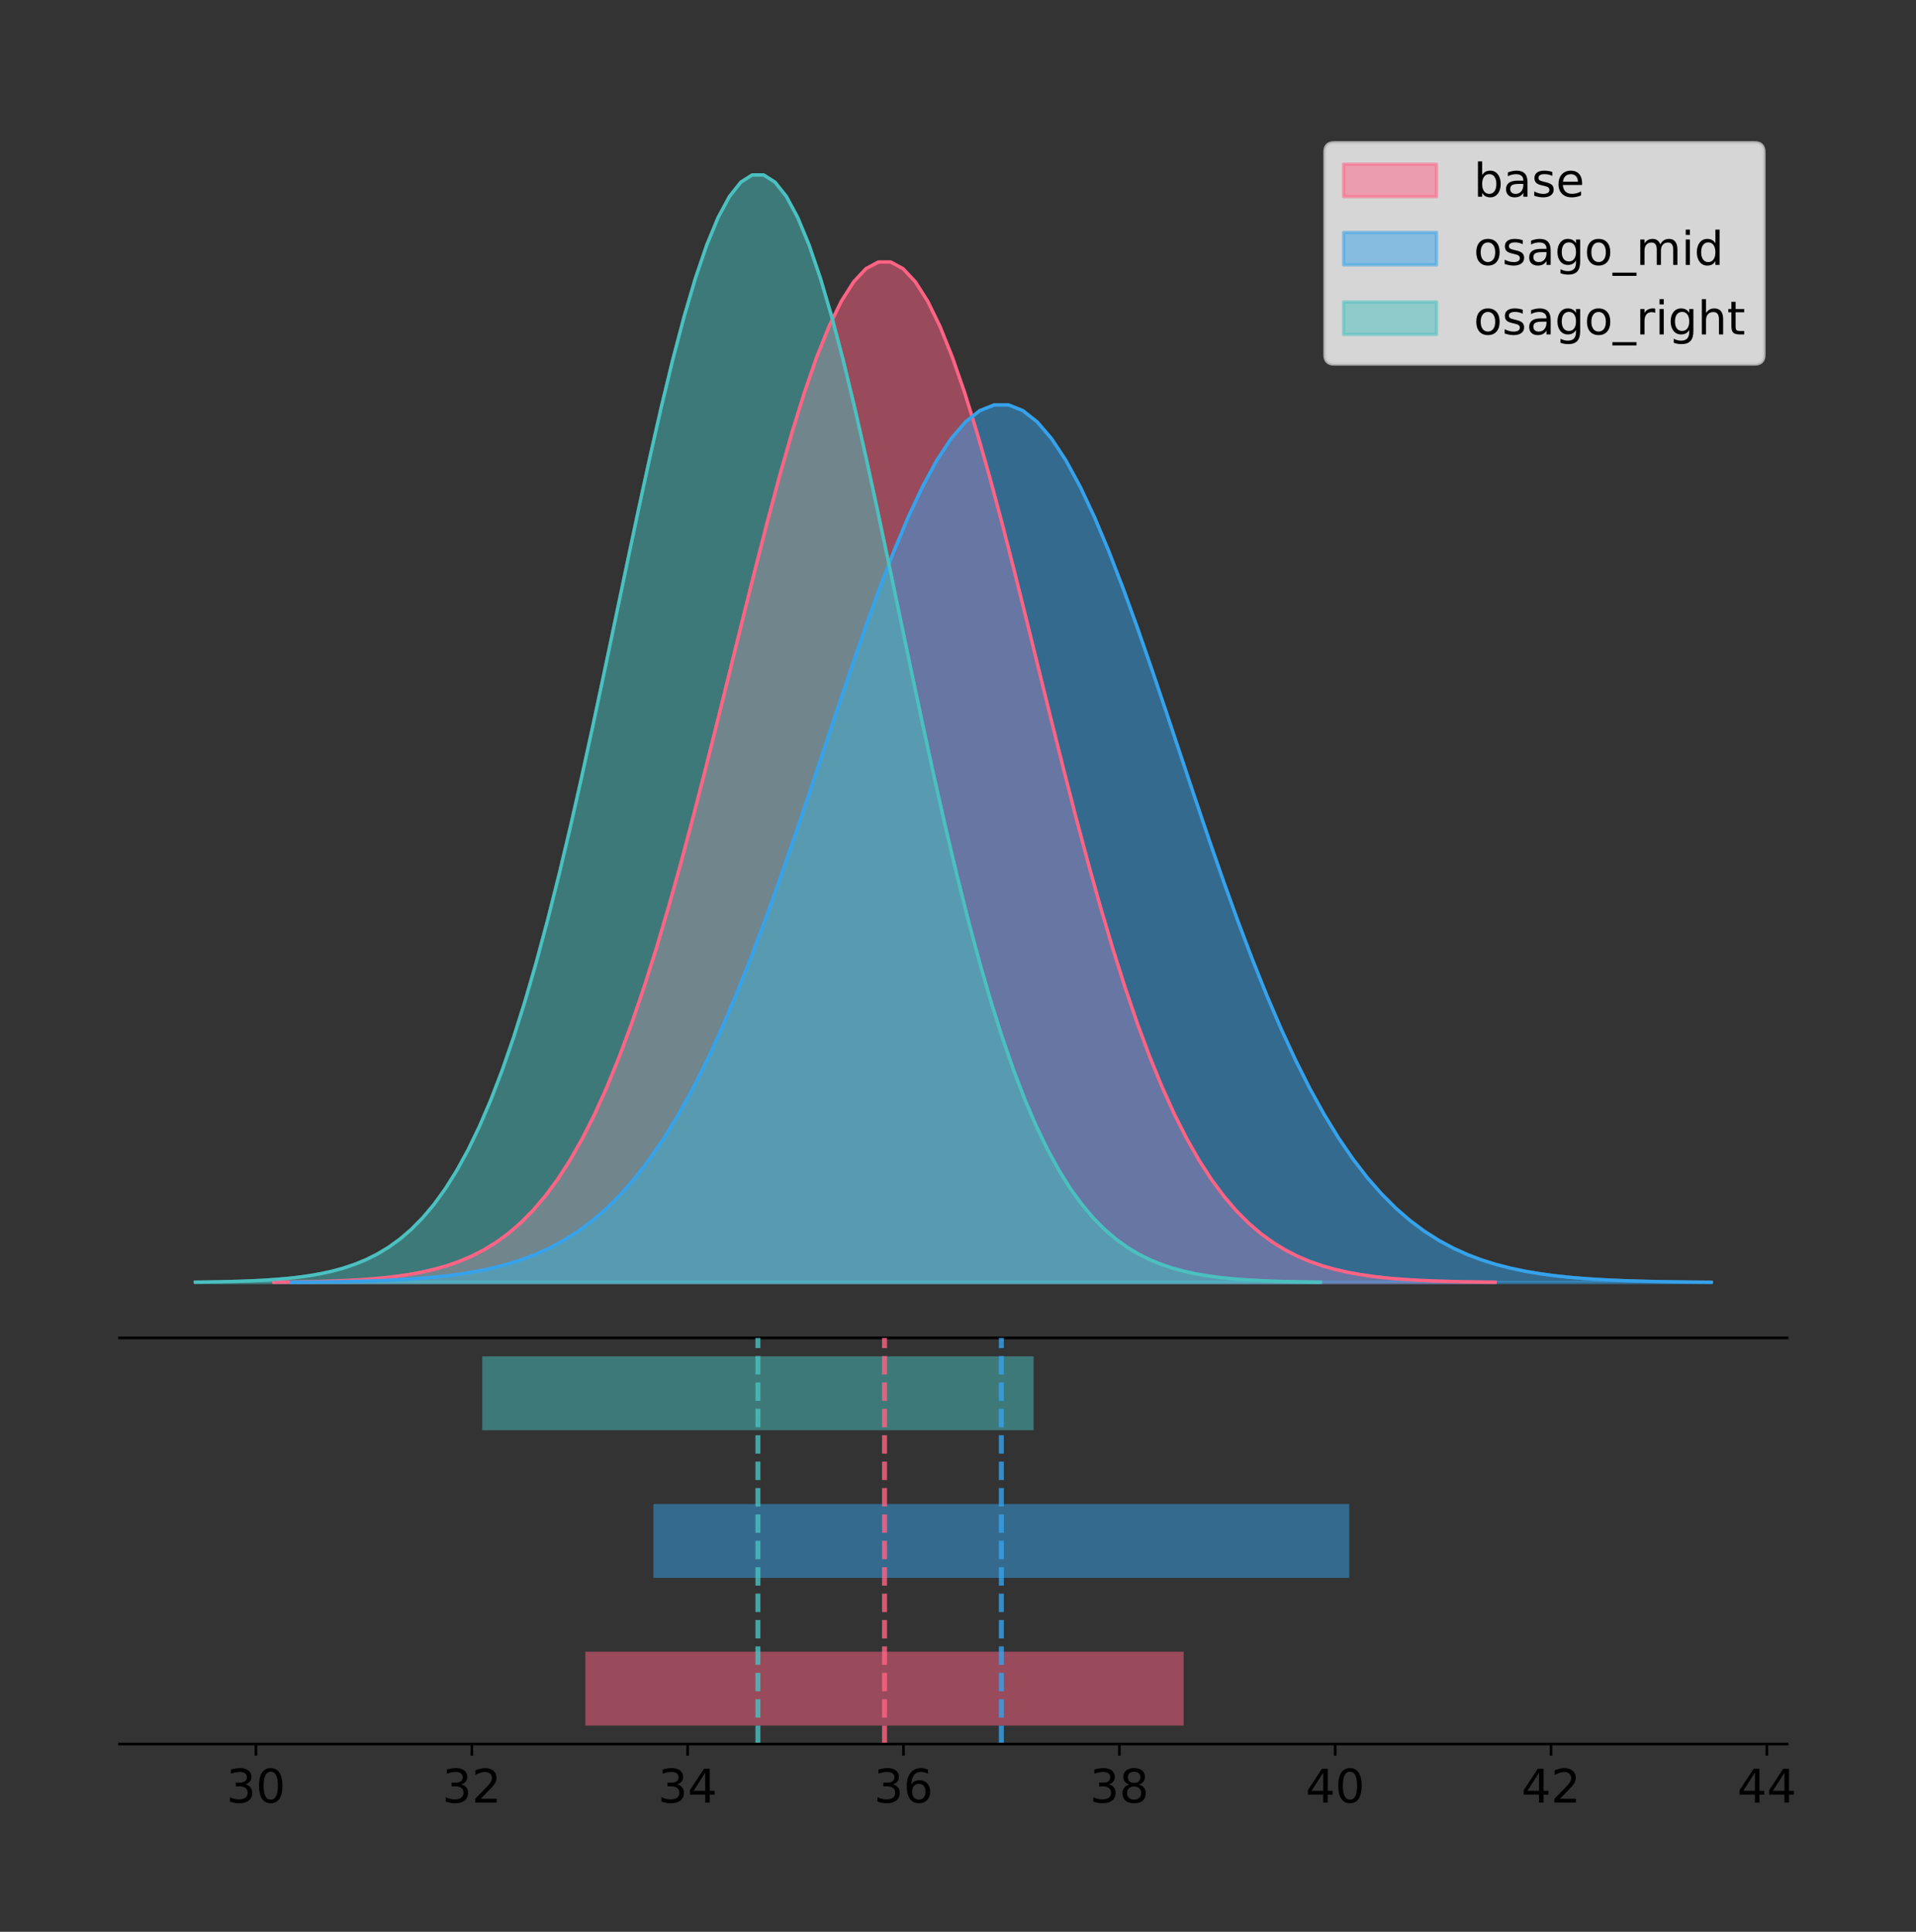 <?xml version="1.0" encoding="utf-8" standalone="no"?>
<!DOCTYPE svg PUBLIC "-//W3C//DTD SVG 1.1//EN"
  "http://www.w3.org/Graphics/SVG/1.1/DTD/svg11.dtd">
<!-- Created with matplotlib (https://matplotlib.org/) -->
<svg height="581.789pt" version="1.1" viewBox="0 0 577.003 581.789" width="577.003pt" xmlns="http://www.w3.org/2000/svg" xmlns:xlink="http://www.w3.org/1999/xlink">
 <rect x="0" y="0" width="577.003" height="581.789" fill="#333333" stroke="none"/>
 <defs>
  <style type="text/css">
*{stroke-linecap:butt;stroke-linejoin:round;}
  </style>
 </defs>
 <g id="figure_1">
  <g id="patch_1">
   <path d="M 0 581.789 
L 577.003 581.789 
L 577.003 0 
L 0 0 
z
" style="fill:none;"/>
  </g>
  <g id="axes_1">
   <g id="patch_2">
    <path d="M 36 402.93 
L 538.2 402.93 
L 538.2 36 
L 36 36 
z
" style="fill:none;"/>
   </g>
   <g id="PolyCollection_1">
    <defs>
     <path d="M 82.49 -195.538 
L 82.49 -195.641 
L 86.204 -195.68 
L 89.919 -195.732 
L 93.634 -195.802 
L 97.349 -195.895 
L 101.063 -196.017 
L 104.778 -196.176 
L 108.493 -196.383 
L 112.208 -196.649 
L 115.923 -196.991 
L 119.637 -197.424 
L 123.352 -197.971 
L 127.067 -198.657 
L 130.782 -199.509 
L 134.496 -200.561 
L 138.211 -201.851 
L 141.926 -203.421 
L 145.641 -205.316 
L 149.355 -207.588 
L 153.07 -210.292 
L 156.785 -213.485 
L 160.5 -217.227 
L 164.214 -221.578 
L 167.929 -226.599 
L 171.644 -232.346 
L 175.359 -238.873 
L 179.074 -246.226 
L 182.788 -254.44 
L 186.503 -263.54 
L 190.218 -273.534 
L 193.933 -284.416 
L 197.647 -296.156 
L 201.362 -308.706 
L 205.077 -321.992 
L 208.792 -335.919 
L 212.506 -350.365 
L 216.221 -365.186 
L 219.936 -380.216 
L 223.651 -395.27 
L 227.365 -410.144 
L 231.08 -424.625 
L 234.795 -438.492 
L 238.51 -451.521 
L 242.225 -463.494 
L 245.939 -474.201 
L 249.654 -483.449 
L 253.369 -491.068 
L 257.084 -496.915 
L 260.798 -500.877 
L 264.513 -502.877 
L 268.228 -502.877 
L 271.943 -500.877 
L 275.657 -496.915 
L 279.372 -491.068 
L 283.087 -483.449 
L 286.802 -474.201 
L 290.516 -463.494 
L 294.231 -451.521 
L 297.946 -438.492 
L 301.661 -424.625 
L 305.376 -410.144 
L 309.09 -395.27 
L 312.805 -380.216 
L 316.52 -365.186 
L 320.235 -350.365 
L 323.949 -335.919 
L 327.664 -321.992 
L 331.379 -308.706 
L 335.094 -296.156 
L 338.808 -284.416 
L 342.523 -273.534 
L 346.238 -263.54 
L 349.953 -254.44 
L 353.668 -246.226 
L 357.382 -238.873 
L 361.097 -232.346 
L 364.812 -226.599 
L 368.527 -221.578 
L 372.241 -217.227 
L 375.956 -213.485 
L 379.671 -210.292 
L 383.386 -207.588 
L 387.1 -205.316 
L 390.815 -203.421 
L 394.53 -201.851 
L 398.245 -200.561 
L 401.959 -199.509 
L 405.674 -198.657 
L 409.389 -197.971 
L 413.104 -197.424 
L 416.819 -196.991 
L 420.533 -196.649 
L 424.248 -196.383 
L 427.963 -196.176 
L 431.678 -196.017 
L 435.392 -195.895 
L 439.107 -195.802 
L 442.822 -195.732 
L 446.537 -195.68 
L 450.251 -195.641 
L 450.251 -195.538 
L 450.251 -195.538 
L 446.537 -195.538 
L 442.822 -195.538 
L 439.107 -195.538 
L 435.392 -195.538 
L 431.678 -195.538 
L 427.963 -195.538 
L 424.248 -195.538 
L 420.533 -195.538 
L 416.819 -195.538 
L 413.104 -195.538 
L 409.389 -195.538 
L 405.674 -195.538 
L 401.959 -195.538 
L 398.245 -195.538 
L 394.53 -195.538 
L 390.815 -195.538 
L 387.1 -195.538 
L 383.386 -195.538 
L 379.671 -195.538 
L 375.956 -195.538 
L 372.241 -195.538 
L 368.527 -195.538 
L 364.812 -195.538 
L 361.097 -195.538 
L 357.382 -195.538 
L 353.668 -195.538 
L 349.953 -195.538 
L 346.238 -195.538 
L 342.523 -195.538 
L 338.808 -195.538 
L 335.094 -195.538 
L 331.379 -195.538 
L 327.664 -195.538 
L 323.949 -195.538 
L 320.235 -195.538 
L 316.52 -195.538 
L 312.805 -195.538 
L 309.09 -195.538 
L 305.376 -195.538 
L 301.661 -195.538 
L 297.946 -195.538 
L 294.231 -195.538 
L 290.516 -195.538 
L 286.802 -195.538 
L 283.087 -195.538 
L 279.372 -195.538 
L 275.657 -195.538 
L 271.943 -195.538 
L 268.228 -195.538 
L 264.513 -195.538 
L 260.798 -195.538 
L 257.084 -195.538 
L 253.369 -195.538 
L 249.654 -195.538 
L 245.939 -195.538 
L 242.225 -195.538 
L 238.51 -195.538 
L 234.795 -195.538 
L 231.08 -195.538 
L 227.365 -195.538 
L 223.651 -195.538 
L 219.936 -195.538 
L 216.221 -195.538 
L 212.506 -195.538 
L 208.792 -195.538 
L 205.077 -195.538 
L 201.362 -195.538 
L 197.647 -195.538 
L 193.933 -195.538 
L 190.218 -195.538 
L 186.503 -195.538 
L 182.788 -195.538 
L 179.074 -195.538 
L 175.359 -195.538 
L 171.644 -195.538 
L 167.929 -195.538 
L 164.214 -195.538 
L 160.5 -195.538 
L 156.785 -195.538 
L 153.07 -195.538 
L 149.355 -195.538 
L 145.641 -195.538 
L 141.926 -195.538 
L 138.211 -195.538 
L 134.496 -195.538 
L 130.782 -195.538 
L 127.067 -195.538 
L 123.352 -195.538 
L 119.637 -195.538 
L 115.923 -195.538 
L 112.208 -195.538 
L 108.493 -195.538 
L 104.778 -195.538 
L 101.063 -195.538 
L 97.349 -195.538 
L 93.634 -195.538 
L 89.919 -195.538 
L 86.204 -195.538 
L 82.49 -195.538 
z
" id="m0793b59b1b" style="stroke:#ff6384;stroke-opacity:0.5;"/>
    </defs>
    <g clip-path="url(#p378efac438)">
     <use style="fill:#ff6384;fill-opacity:0.5;stroke:#ff6384;stroke-opacity:0.5;" x="0" xlink:href="#m0793b59b1b" y="581.789"/>
    </g>
   </g>
   <g id="PolyCollection_2">
    <defs>
     <path d="M 87.733 -195.538 
L 87.733 -195.627 
L 92.053 -195.66 
L 96.372 -195.705 
L 100.692 -195.765 
L 105.011 -195.845 
L 109.331 -195.95 
L 113.651 -196.087 
L 117.97 -196.265 
L 122.29 -196.494 
L 126.609 -196.787 
L 130.929 -197.16 
L 135.248 -197.631 
L 139.568 -198.22 
L 143.888 -198.953 
L 148.207 -199.858 
L 152.527 -200.967 
L 156.846 -202.317 
L 161.166 -203.947 
L 165.486 -205.901 
L 169.805 -208.226 
L 174.125 -210.972 
L 178.444 -214.19 
L 182.764 -217.932 
L 187.084 -222.25 
L 191.403 -227.192 
L 195.723 -232.806 
L 200.042 -239.129 
L 204.362 -246.193 
L 208.682 -254.018 
L 213.001 -262.613 
L 217.321 -271.971 
L 221.64 -282.067 
L 225.96 -292.86 
L 230.28 -304.286 
L 234.599 -316.263 
L 238.919 -328.686 
L 243.238 -341.432 
L 247.558 -354.358 
L 251.878 -367.303 
L 256.197 -380.095 
L 260.517 -392.549 
L 264.836 -404.474 
L 269.156 -415.679 
L 273.475 -425.975 
L 277.795 -435.182 
L 282.115 -443.136 
L 286.434 -449.688 
L 290.754 -454.716 
L 295.073 -458.123 
L 299.393 -459.843 
L 303.713 -459.843 
L 308.032 -458.123 
L 312.352 -454.716 
L 316.671 -449.688 
L 320.991 -443.136 
L 325.311 -435.182 
L 329.63 -425.975 
L 333.95 -415.679 
L 338.269 -404.474 
L 342.589 -392.549 
L 346.909 -380.095 
L 351.228 -367.303 
L 355.548 -354.358 
L 359.867 -341.432 
L 364.187 -328.686 
L 368.507 -316.263 
L 372.826 -304.286 
L 377.146 -292.86 
L 381.465 -282.067 
L 385.785 -271.971 
L 390.105 -262.613 
L 394.424 -254.018 
L 398.744 -246.193 
L 403.063 -239.129 
L 407.383 -232.806 
L 411.702 -227.192 
L 416.022 -222.25 
L 420.342 -217.932 
L 424.661 -214.19 
L 428.981 -210.972 
L 433.3 -208.226 
L 437.62 -205.901 
L 441.94 -203.947 
L 446.259 -202.317 
L 450.579 -200.967 
L 454.898 -199.858 
L 459.218 -198.953 
L 463.538 -198.22 
L 467.857 -197.631 
L 472.177 -197.16 
L 476.496 -196.787 
L 480.816 -196.494 
L 485.136 -196.265 
L 489.455 -196.087 
L 493.775 -195.95 
L 498.094 -195.845 
L 502.414 -195.765 
L 506.734 -195.705 
L 511.053 -195.66 
L 515.373 -195.627 
L 515.373 -195.538 
L 515.373 -195.538 
L 511.053 -195.538 
L 506.734 -195.538 
L 502.414 -195.538 
L 498.094 -195.538 
L 493.775 -195.538 
L 489.455 -195.538 
L 485.136 -195.538 
L 480.816 -195.538 
L 476.496 -195.538 
L 472.177 -195.538 
L 467.857 -195.538 
L 463.538 -195.538 
L 459.218 -195.538 
L 454.898 -195.538 
L 450.579 -195.538 
L 446.259 -195.538 
L 441.94 -195.538 
L 437.62 -195.538 
L 433.3 -195.538 
L 428.981 -195.538 
L 424.661 -195.538 
L 420.342 -195.538 
L 416.022 -195.538 
L 411.702 -195.538 
L 407.383 -195.538 
L 403.063 -195.538 
L 398.744 -195.538 
L 394.424 -195.538 
L 390.105 -195.538 
L 385.785 -195.538 
L 381.465 -195.538 
L 377.146 -195.538 
L 372.826 -195.538 
L 368.507 -195.538 
L 364.187 -195.538 
L 359.867 -195.538 
L 355.548 -195.538 
L 351.228 -195.538 
L 346.909 -195.538 
L 342.589 -195.538 
L 338.269 -195.538 
L 333.95 -195.538 
L 329.63 -195.538 
L 325.311 -195.538 
L 320.991 -195.538 
L 316.671 -195.538 
L 312.352 -195.538 
L 308.032 -195.538 
L 303.713 -195.538 
L 299.393 -195.538 
L 295.073 -195.538 
L 290.754 -195.538 
L 286.434 -195.538 
L 282.115 -195.538 
L 277.795 -195.538 
L 273.475 -195.538 
L 269.156 -195.538 
L 264.836 -195.538 
L 260.517 -195.538 
L 256.197 -195.538 
L 251.878 -195.538 
L 247.558 -195.538 
L 243.238 -195.538 
L 238.919 -195.538 
L 234.599 -195.538 
L 230.28 -195.538 
L 225.96 -195.538 
L 221.64 -195.538 
L 217.321 -195.538 
L 213.001 -195.538 
L 208.682 -195.538 
L 204.362 -195.538 
L 200.042 -195.538 
L 195.723 -195.538 
L 191.403 -195.538 
L 187.084 -195.538 
L 182.764 -195.538 
L 178.444 -195.538 
L 174.125 -195.538 
L 169.805 -195.538 
L 165.486 -195.538 
L 161.166 -195.538 
L 156.846 -195.538 
L 152.527 -195.538 
L 148.207 -195.538 
L 143.888 -195.538 
L 139.568 -195.538 
L 135.248 -195.538 
L 130.929 -195.538 
L 126.609 -195.538 
L 122.29 -195.538 
L 117.97 -195.538 
L 113.651 -195.538 
L 109.331 -195.538 
L 105.011 -195.538 
L 100.692 -195.538 
L 96.372 -195.538 
L 92.053 -195.538 
L 87.733 -195.538 
z
" id="m5518a5b8b9" style="stroke:#36a2eb;stroke-opacity:0.5;"/>
    </defs>
    <g clip-path="url(#p378efac438)">
     <use style="fill:#36a2eb;fill-opacity:0.5;stroke:#36a2eb;stroke-opacity:0.5;" x="0" xlink:href="#m5518a5b8b9" y="581.789"/>
    </g>
   </g>
   <g id="PolyCollection_3">
    <defs>
     <path d="M 58.827 -195.538 
L 58.827 -195.65 
L 62.25 -195.692 
L 65.673 -195.749 
L 69.095 -195.825 
L 72.518 -195.925 
L 75.94 -196.058 
L 79.363 -196.23 
L 82.786 -196.455 
L 86.208 -196.744 
L 89.631 -197.115 
L 93.053 -197.585 
L 96.476 -198.179 
L 99.899 -198.923 
L 103.321 -199.848 
L 106.744 -200.99 
L 110.167 -202.39 
L 113.589 -204.093 
L 117.012 -206.151 
L 120.434 -208.617 
L 123.857 -211.552 
L 127.28 -215.017 
L 130.702 -219.078 
L 134.125 -223.801 
L 137.547 -229.25 
L 140.97 -235.488 
L 144.393 -242.572 
L 147.815 -250.552 
L 151.238 -259.468 
L 154.661 -269.344 
L 158.083 -280.192 
L 161.506 -292.002 
L 164.928 -304.744 
L 168.351 -318.365 
L 171.774 -332.786 
L 175.196 -347.901 
L 178.619 -363.58 
L 182.042 -379.667 
L 185.464 -395.98 
L 188.887 -412.318 
L 192.309 -428.462 
L 195.732 -444.18 
L 199.155 -459.23 
L 202.577 -473.372 
L 206 -486.366 
L 209.422 -497.987 
L 212.845 -508.025 
L 216.268 -516.294 
L 219.69 -522.64 
L 223.113 -526.94 
L 226.536 -529.111 
L 229.958 -529.111 
L 233.381 -526.94 
L 236.803 -522.64 
L 240.226 -516.294 
L 243.649 -508.025 
L 247.071 -497.987 
L 250.494 -486.366 
L 253.917 -473.372 
L 257.339 -459.23 
L 260.762 -444.18 
L 264.184 -428.462 
L 267.607 -412.318 
L 271.03 -395.98 
L 274.452 -379.667 
L 277.875 -363.58 
L 281.297 -347.901 
L 284.72 -332.786 
L 288.143 -318.365 
L 291.565 -304.744 
L 294.988 -292.002 
L 298.411 -280.192 
L 301.833 -269.344 
L 305.256 -259.468 
L 308.678 -250.552 
L 312.101 -242.572 
L 315.524 -235.488 
L 318.946 -229.25 
L 322.369 -223.801 
L 325.791 -219.078 
L 329.214 -215.017 
L 332.637 -211.552 
L 336.059 -208.617 
L 339.482 -206.151 
L 342.905 -204.093 
L 346.327 -202.39 
L 349.75 -200.99 
L 353.172 -199.848 
L 356.595 -198.923 
L 360.018 -198.179 
L 363.44 -197.585 
L 366.863 -197.115 
L 370.286 -196.744 
L 373.708 -196.455 
L 377.131 -196.23 
L 380.553 -196.058 
L 383.976 -195.925 
L 387.399 -195.825 
L 390.821 -195.749 
L 394.244 -195.692 
L 397.666 -195.65 
L 397.666 -195.538 
L 397.666 -195.538 
L 394.244 -195.538 
L 390.821 -195.538 
L 387.399 -195.538 
L 383.976 -195.538 
L 380.553 -195.538 
L 377.131 -195.538 
L 373.708 -195.538 
L 370.286 -195.538 
L 366.863 -195.538 
L 363.44 -195.538 
L 360.018 -195.538 
L 356.595 -195.538 
L 353.172 -195.538 
L 349.75 -195.538 
L 346.327 -195.538 
L 342.905 -195.538 
L 339.482 -195.538 
L 336.059 -195.538 
L 332.637 -195.538 
L 329.214 -195.538 
L 325.791 -195.538 
L 322.369 -195.538 
L 318.946 -195.538 
L 315.524 -195.538 
L 312.101 -195.538 
L 308.678 -195.538 
L 305.256 -195.538 
L 301.833 -195.538 
L 298.411 -195.538 
L 294.988 -195.538 
L 291.565 -195.538 
L 288.143 -195.538 
L 284.72 -195.538 
L 281.297 -195.538 
L 277.875 -195.538 
L 274.452 -195.538 
L 271.03 -195.538 
L 267.607 -195.538 
L 264.184 -195.538 
L 260.762 -195.538 
L 257.339 -195.538 
L 253.917 -195.538 
L 250.494 -195.538 
L 247.071 -195.538 
L 243.649 -195.538 
L 240.226 -195.538 
L 236.803 -195.538 
L 233.381 -195.538 
L 229.958 -195.538 
L 226.536 -195.538 
L 223.113 -195.538 
L 219.69 -195.538 
L 216.268 -195.538 
L 212.845 -195.538 
L 209.422 -195.538 
L 206 -195.538 
L 202.577 -195.538 
L 199.155 -195.538 
L 195.732 -195.538 
L 192.309 -195.538 
L 188.887 -195.538 
L 185.464 -195.538 
L 182.042 -195.538 
L 178.619 -195.538 
L 175.196 -195.538 
L 171.774 -195.538 
L 168.351 -195.538 
L 164.928 -195.538 
L 161.506 -195.538 
L 158.083 -195.538 
L 154.661 -195.538 
L 151.238 -195.538 
L 147.815 -195.538 
L 144.393 -195.538 
L 140.97 -195.538 
L 137.547 -195.538 
L 134.125 -195.538 
L 130.702 -195.538 
L 127.28 -195.538 
L 123.857 -195.538 
L 120.434 -195.538 
L 117.012 -195.538 
L 113.589 -195.538 
L 110.167 -195.538 
L 106.744 -195.538 
L 103.321 -195.538 
L 99.899 -195.538 
L 96.476 -195.538 
L 93.053 -195.538 
L 89.631 -195.538 
L 86.208 -195.538 
L 82.786 -195.538 
L 79.363 -195.538 
L 75.94 -195.538 
L 72.518 -195.538 
L 69.095 -195.538 
L 65.673 -195.538 
L 62.25 -195.538 
L 58.827 -195.538 
z
" id="m8bb24e975d" style="stroke:#4bc0c0;stroke-opacity:0.5;"/>
    </defs>
    <g clip-path="url(#p378efac438)">
     <use style="fill:#4bc0c0;fill-opacity:0.5;stroke:#4bc0c0;stroke-opacity:0.5;" x="0" xlink:href="#m8bb24e975d" y="581.789"/>
    </g>
   </g>
   <g id="line2d_1">
    <path clip-path="url(#p378efac438)" d="M 82.49 386.148 
L 86.204 386.109 
L 89.919 386.057 
L 93.634 385.987 
L 97.349 385.895 
L 101.063 385.773 
L 104.778 385.613 
L 108.493 385.407 
L 112.208 385.14 
L 115.923 384.799 
L 119.637 384.365 
L 123.352 383.818 
L 127.067 383.133 
L 130.782 382.28 
L 134.496 381.228 
L 138.211 379.938 
L 141.926 378.369 
L 145.641 376.473 
L 149.355 374.201 
L 153.07 371.497 
L 156.785 368.304 
L 160.5 364.563 
L 164.214 360.211 
L 167.929 355.191 
L 171.644 349.443 
L 175.359 342.916 
L 179.074 335.564 
L 182.788 327.349 
L 186.503 318.25 
L 190.218 308.255 
L 193.933 297.374 
L 197.647 285.633 
L 201.362 273.084 
L 205.077 259.797 
L 208.792 245.871 
L 212.506 231.425 
L 216.221 216.603 
L 219.936 201.573 
L 223.651 186.52 
L 227.365 171.645 
L 231.08 157.164 
L 234.795 143.297 
L 238.51 130.268 
L 242.225 118.295 
L 245.939 107.589 
L 249.654 98.34 
L 253.369 90.721 
L 257.084 84.875 
L 260.798 80.913 
L 264.513 78.912 
L 268.228 78.912 
L 271.943 80.913 
L 275.657 84.875 
L 279.372 90.721 
L 283.087 98.34 
L 286.802 107.589 
L 290.516 118.295 
L 294.231 130.268 
L 297.946 143.297 
L 301.661 157.164 
L 305.376 171.645 
L 309.09 186.52 
L 312.805 201.573 
L 316.52 216.603 
L 320.235 231.425 
L 323.949 245.871 
L 327.664 259.797 
L 331.379 273.084 
L 335.094 285.633 
L 338.808 297.374 
L 342.523 308.255 
L 346.238 318.25 
L 349.953 327.349 
L 353.668 335.564 
L 357.382 342.916 
L 361.097 349.443 
L 364.812 355.191 
L 368.527 360.211 
L 372.241 364.563 
L 375.956 368.304 
L 379.671 371.497 
L 383.386 374.201 
L 387.1 376.473 
L 390.815 378.369 
L 394.53 379.938 
L 398.245 381.228 
L 401.959 382.28 
L 405.674 383.133 
L 409.389 383.818 
L 413.104 384.365 
L 416.819 384.799 
L 420.533 385.14 
L 424.248 385.407 
L 427.963 385.613 
L 431.678 385.773 
L 435.392 385.895 
L 439.107 385.987 
L 442.822 386.057 
L 446.537 386.109 
L 450.251 386.148 
" style="fill:none;stroke:#ff6384;stroke-linecap:square;"/>
   </g>
   <g id="line2d_2">
    <path clip-path="url(#p378efac438)" d="M 87.733 386.163 
L 92.053 386.129 
L 96.372 386.084 
L 100.692 386.024 
L 105.011 385.945 
L 109.331 385.84 
L 113.651 385.703 
L 117.97 385.525 
L 122.29 385.296 
L 126.609 385.002 
L 130.929 384.629 
L 135.248 384.159 
L 139.568 383.569 
L 143.888 382.836 
L 148.207 381.931 
L 152.527 380.822 
L 156.846 379.473 
L 161.166 377.842 
L 165.486 375.888 
L 169.805 373.563 
L 174.125 370.817 
L 178.444 367.599 
L 182.764 363.858 
L 187.084 359.54 
L 191.403 354.597 
L 195.723 348.984 
L 200.042 342.661 
L 204.362 335.597 
L 208.682 327.771 
L 213.001 319.176 
L 217.321 309.818 
L 221.64 299.722 
L 225.96 288.93 
L 230.28 277.503 
L 234.599 265.527 
L 238.919 253.103 
L 243.238 240.357 
L 247.558 227.432 
L 251.878 214.486 
L 256.197 201.694 
L 260.517 189.241 
L 264.836 177.316 
L 269.156 166.111 
L 273.475 155.815 
L 277.795 146.607 
L 282.115 138.654 
L 286.434 132.101 
L 290.754 127.073 
L 295.073 123.666 
L 299.393 121.946 
L 303.713 121.946 
L 308.032 123.666 
L 312.352 127.073 
L 316.671 132.101 
L 320.991 138.654 
L 325.311 146.607 
L 329.63 155.815 
L 333.95 166.111 
L 338.269 177.316 
L 342.589 189.241 
L 346.909 201.694 
L 351.228 214.486 
L 355.548 227.432 
L 359.867 240.357 
L 364.187 253.103 
L 368.507 265.527 
L 372.826 277.503 
L 377.146 288.93 
L 381.465 299.722 
L 385.785 309.818 
L 390.105 319.176 
L 394.424 327.771 
L 398.744 335.597 
L 403.063 342.661 
L 407.383 348.984 
L 411.702 354.597 
L 416.022 359.54 
L 420.342 363.858 
L 424.661 367.599 
L 428.981 370.817 
L 433.3 373.563 
L 437.62 375.888 
L 441.94 377.842 
L 446.259 379.473 
L 450.579 380.822 
L 454.898 381.931 
L 459.218 382.836 
L 463.538 383.569 
L 467.857 384.159 
L 472.177 384.629 
L 476.496 385.002 
L 480.816 385.296 
L 485.136 385.525 
L 489.455 385.703 
L 493.775 385.84 
L 498.094 385.945 
L 502.414 386.024 
L 506.734 386.084 
L 511.053 386.129 
L 515.373 386.163 
" style="fill:none;stroke:#36a2eb;stroke-linecap:square;"/>
   </g>
   <g id="line2d_3">
    <path clip-path="url(#p378efac438)" d="M 58.827 386.139 
L 62.25 386.097 
L 65.673 386.04 
L 69.095 385.965 
L 72.518 385.864 
L 75.94 385.732 
L 79.363 385.559 
L 82.786 385.334 
L 86.208 385.045 
L 89.631 384.675 
L 93.053 384.204 
L 96.476 383.61 
L 99.899 382.867 
L 103.321 381.941 
L 106.744 380.799 
L 110.167 379.399 
L 113.589 377.696 
L 117.012 375.639 
L 120.434 373.172 
L 123.857 370.238 
L 127.28 366.772 
L 130.702 362.711 
L 134.125 357.989 
L 137.547 352.539 
L 140.97 346.301 
L 144.393 339.217 
L 147.815 331.237 
L 151.238 322.322 
L 154.661 312.445 
L 158.083 301.597 
L 161.506 289.787 
L 164.928 277.045 
L 168.351 263.424 
L 171.774 249.004 
L 175.196 233.888 
L 178.619 218.209 
L 182.042 202.123 
L 185.464 185.809 
L 188.887 169.471 
L 192.309 153.327 
L 195.732 137.61 
L 199.155 122.559 
L 202.577 108.418 
L 206 95.423 
L 209.422 83.803 
L 212.845 73.765 
L 216.268 65.495 
L 219.69 59.15 
L 223.113 54.85 
L 226.536 52.679 
L 229.958 52.679 
L 233.381 54.85 
L 236.803 59.15 
L 240.226 65.495 
L 243.649 73.765 
L 247.071 83.803 
L 250.494 95.423 
L 253.917 108.418 
L 257.339 122.559 
L 260.762 137.61 
L 264.184 153.327 
L 267.607 169.471 
L 271.03 185.809 
L 274.452 202.123 
L 277.875 218.209 
L 281.297 233.888 
L 284.72 249.004 
L 288.143 263.424 
L 291.565 277.045 
L 294.988 289.787 
L 298.411 301.597 
L 301.833 312.445 
L 305.256 322.322 
L 308.678 331.237 
L 312.101 339.217 
L 315.524 346.301 
L 318.946 352.539 
L 322.369 357.989 
L 325.791 362.711 
L 329.214 366.772 
L 332.637 370.238 
L 336.059 373.172 
L 339.482 375.639 
L 342.905 377.696 
L 346.327 379.399 
L 349.75 380.799 
L 353.172 381.941 
L 356.595 382.867 
L 360.018 383.61 
L 363.44 384.204 
L 366.863 384.675 
L 370.286 385.045 
L 373.708 385.334 
L 377.131 385.559 
L 380.553 385.732 
L 383.976 385.864 
L 387.399 385.965 
L 390.821 386.04 
L 394.244 386.097 
L 397.666 386.139 
" style="fill:none;stroke:#4bc0c0;stroke-linecap:square;"/>
   </g>
   <g id="patch_3">
    <path d="M 36 402.93 
L 538.2 402.93 
" style="fill:none;stroke:#000000;stroke-linecap:square;stroke-linejoin:miter;stroke-width:0.8;"/>
   </g>
   <g id="legend_1">
    <g id="patch_4">
     <path d="M 401.814 109.627 
L 528.4 109.627 
Q 531.2 109.627 531.2 106.827 
L 531.2 45.8 
Q 531.2 43 528.4 43 
L 401.814 43 
Q 399.014 43 399.014 45.8 
L 399.014 106.827 
Q 399.014 109.627 401.814 109.627 
z
" style="fill:#ffffff;opacity:0.8;stroke:#cccccc;stroke-linejoin:miter;"/>
    </g>
    <g id="patch_5">
     <path d="M 404.614 59.238 
L 432.614 59.238 
L 432.614 49.438 
L 404.614 49.438 
z
" style="fill:#ff6384;opacity:0.5;stroke:#ff6384;stroke-linejoin:miter;"/>
    </g>
    <g id="text_1">
     <!-- base -->
     <defs>
      <path d="M 48.688 27.297 
Q 48.688 37.203 44.609 42.844 
Q 40.531 48.484 33.406 48.484 
Q 26.266 48.484 22.188 42.844 
Q 18.109 37.203 18.109 27.297 
Q 18.109 17.391 22.188 11.75 
Q 26.266 6.109 33.406 6.109 
Q 40.531 6.109 44.609 11.75 
Q 48.688 17.391 48.688 27.297 
z
M 18.109 46.391 
Q 20.953 51.266 25.266 53.625 
Q 29.594 56 35.594 56 
Q 45.562 56 51.781 48.094 
Q 58.016 40.188 58.016 27.297 
Q 58.016 14.406 51.781 6.484 
Q 45.562 -1.422 35.594 -1.422 
Q 29.594 -1.422 25.266 0.953 
Q 20.953 3.328 18.109 8.203 
L 18.109 0 
L 9.078 0 
L 9.078 75.984 
L 18.109 75.984 
z
" id="DejaVuSans-98"/>
      <path d="M 34.281 27.484 
Q 23.391 27.484 19.188 25 
Q 14.984 22.516 14.984 16.5 
Q 14.984 11.719 18.141 8.906 
Q 21.297 6.109 26.703 6.109 
Q 34.188 6.109 38.703 11.406 
Q 43.219 16.703 43.219 25.484 
L 43.219 27.484 
z
M 52.203 31.203 
L 52.203 0 
L 43.219 0 
L 43.219 8.297 
Q 40.141 3.328 35.547 0.953 
Q 30.953 -1.422 24.312 -1.422 
Q 15.922 -1.422 10.953 3.297 
Q 6 8.016 6 15.922 
Q 6 25.141 12.172 29.828 
Q 18.359 34.516 30.609 34.516 
L 43.219 34.516 
L 43.219 35.406 
Q 43.219 41.609 39.141 45 
Q 35.062 48.391 27.688 48.391 
Q 23 48.391 18.547 47.266 
Q 14.109 46.141 10.016 43.891 
L 10.016 52.203 
Q 14.938 54.109 19.578 55.047 
Q 24.219 56 28.609 56 
Q 40.484 56 46.344 49.844 
Q 52.203 43.703 52.203 31.203 
z
" id="DejaVuSans-97"/>
      <path d="M 44.281 53.078 
L 44.281 44.578 
Q 40.484 46.531 36.375 47.5 
Q 32.281 48.484 27.875 48.484 
Q 21.188 48.484 17.844 46.438 
Q 14.5 44.391 14.5 40.281 
Q 14.5 37.156 16.891 35.375 
Q 19.281 33.594 26.516 31.984 
L 29.594 31.297 
Q 39.156 29.25 43.188 25.516 
Q 47.219 21.781 47.219 15.094 
Q 47.219 7.469 41.188 3.016 
Q 35.156 -1.422 24.609 -1.422 
Q 20.219 -1.422 15.453 -0.562 
Q 10.688 0.297 5.422 2 
L 5.422 11.281 
Q 10.406 8.688 15.234 7.391 
Q 20.062 6.109 24.812 6.109 
Q 31.156 6.109 34.562 8.281 
Q 37.984 10.453 37.984 14.406 
Q 37.984 18.062 35.516 20.016 
Q 33.062 21.969 24.703 23.781 
L 21.578 24.516 
Q 13.234 26.266 9.516 29.906 
Q 5.812 33.547 5.812 39.891 
Q 5.812 47.609 11.281 51.797 
Q 16.75 56 26.812 56 
Q 31.781 56 36.172 55.266 
Q 40.578 54.547 44.281 53.078 
z
" id="DejaVuSans-115"/>
      <path d="M 56.203 29.594 
L 56.203 25.203 
L 14.891 25.203 
Q 15.484 15.922 20.484 11.062 
Q 25.484 6.203 34.422 6.203 
Q 39.594 6.203 44.453 7.469 
Q 49.312 8.734 54.109 11.281 
L 54.109 2.781 
Q 49.266 0.734 44.188 -0.344 
Q 39.109 -1.422 33.891 -1.422 
Q 20.797 -1.422 13.156 6.188 
Q 5.516 13.812 5.516 26.812 
Q 5.516 40.234 12.766 48.109 
Q 20.016 56 32.328 56 
Q 43.359 56 49.781 48.891 
Q 56.203 41.797 56.203 29.594 
z
M 47.219 32.234 
Q 47.125 39.594 43.094 43.984 
Q 39.062 48.391 32.422 48.391 
Q 24.906 48.391 20.391 44.141 
Q 15.875 39.891 15.188 32.172 
z
" id="DejaVuSans-101"/>
     </defs>
     <g transform="translate(443.814 59.238)scale(0.14 -0.14)">
      <use xlink:href="#DejaVuSans-98"/>
      <use x="63.477" xlink:href="#DejaVuSans-97"/>
      <use x="124.756" xlink:href="#DejaVuSans-115"/>
      <use x="176.855" xlink:href="#DejaVuSans-101"/>
     </g>
    </g>
    <g id="patch_6">
     <path d="M 404.614 79.787 
L 432.614 79.787 
L 432.614 69.987 
L 404.614 69.987 
z
" style="fill:#36a2eb;opacity:0.5;stroke:#36a2eb;stroke-linejoin:miter;"/>
    </g>
    <g id="text_2">
     <!-- osago_mid -->
     <defs>
      <path d="M 30.609 48.391 
Q 23.391 48.391 19.188 42.75 
Q 14.984 37.109 14.984 27.297 
Q 14.984 17.484 19.156 11.844 
Q 23.344 6.203 30.609 6.203 
Q 37.797 6.203 41.984 11.859 
Q 46.188 17.531 46.188 27.297 
Q 46.188 37.016 41.984 42.703 
Q 37.797 48.391 30.609 48.391 
z
M 30.609 56 
Q 42.328 56 49.016 48.375 
Q 55.719 40.766 55.719 27.297 
Q 55.719 13.875 49.016 6.219 
Q 42.328 -1.422 30.609 -1.422 
Q 18.844 -1.422 12.172 6.219 
Q 5.516 13.875 5.516 27.297 
Q 5.516 40.766 12.172 48.375 
Q 18.844 56 30.609 56 
z
" id="DejaVuSans-111"/>
      <path d="M 45.406 27.984 
Q 45.406 37.75 41.375 43.109 
Q 37.359 48.484 30.078 48.484 
Q 22.859 48.484 18.828 43.109 
Q 14.797 37.75 14.797 27.984 
Q 14.797 18.266 18.828 12.891 
Q 22.859 7.516 30.078 7.516 
Q 37.359 7.516 41.375 12.891 
Q 45.406 18.266 45.406 27.984 
z
M 54.391 6.781 
Q 54.391 -7.172 48.188 -13.984 
Q 42 -20.797 29.203 -20.797 
Q 24.469 -20.797 20.266 -20.094 
Q 16.062 -19.391 12.109 -17.922 
L 12.109 -9.188 
Q 16.062 -11.328 19.922 -12.344 
Q 23.781 -13.375 27.781 -13.375 
Q 36.625 -13.375 41.016 -8.766 
Q 45.406 -4.156 45.406 5.172 
L 45.406 9.625 
Q 42.625 4.781 38.281 2.391 
Q 33.938 0 27.875 0 
Q 17.828 0 11.672 7.656 
Q 5.516 15.328 5.516 27.984 
Q 5.516 40.672 11.672 48.328 
Q 17.828 56 27.875 56 
Q 33.938 56 38.281 53.609 
Q 42.625 51.219 45.406 46.391 
L 45.406 54.688 
L 54.391 54.688 
z
" id="DejaVuSans-103"/>
      <path d="M 50.984 -16.609 
L 50.984 -23.578 
L -0.984 -23.578 
L -0.984 -16.609 
z
" id="DejaVuSans-95"/>
      <path d="M 52 44.188 
Q 55.375 50.25 60.062 53.125 
Q 64.75 56 71.094 56 
Q 79.641 56 84.281 50.016 
Q 88.922 44.047 88.922 33.016 
L 88.922 0 
L 79.891 0 
L 79.891 32.719 
Q 79.891 40.578 77.094 44.375 
Q 74.312 48.188 68.609 48.188 
Q 61.625 48.188 57.562 43.547 
Q 53.516 38.922 53.516 30.906 
L 53.516 0 
L 44.484 0 
L 44.484 32.719 
Q 44.484 40.625 41.703 44.406 
Q 38.922 48.188 33.109 48.188 
Q 26.219 48.188 22.156 43.531 
Q 18.109 38.875 18.109 30.906 
L 18.109 0 
L 9.078 0 
L 9.078 54.688 
L 18.109 54.688 
L 18.109 46.188 
Q 21.188 51.219 25.484 53.609 
Q 29.781 56 35.688 56 
Q 41.656 56 45.828 52.969 
Q 50 49.953 52 44.188 
z
" id="DejaVuSans-109"/>
      <path d="M 9.422 54.688 
L 18.406 54.688 
L 18.406 0 
L 9.422 0 
z
M 9.422 75.984 
L 18.406 75.984 
L 18.406 64.594 
L 9.422 64.594 
z
" id="DejaVuSans-105"/>
      <path d="M 45.406 46.391 
L 45.406 75.984 
L 54.391 75.984 
L 54.391 0 
L 45.406 0 
L 45.406 8.203 
Q 42.578 3.328 38.25 0.953 
Q 33.938 -1.422 27.875 -1.422 
Q 17.969 -1.422 11.734 6.484 
Q 5.516 14.406 5.516 27.297 
Q 5.516 40.188 11.734 48.094 
Q 17.969 56 27.875 56 
Q 33.938 56 38.25 53.625 
Q 42.578 51.266 45.406 46.391 
z
M 14.797 27.297 
Q 14.797 17.391 18.875 11.75 
Q 22.953 6.109 30.078 6.109 
Q 37.203 6.109 41.297 11.75 
Q 45.406 17.391 45.406 27.297 
Q 45.406 37.203 41.297 42.844 
Q 37.203 48.484 30.078 48.484 
Q 22.953 48.484 18.875 42.844 
Q 14.797 37.203 14.797 27.297 
z
" id="DejaVuSans-100"/>
     </defs>
     <g transform="translate(443.814 79.787)scale(0.14 -0.14)">
      <use xlink:href="#DejaVuSans-111"/>
      <use x="61.182" xlink:href="#DejaVuSans-115"/>
      <use x="113.281" xlink:href="#DejaVuSans-97"/>
      <use x="174.561" xlink:href="#DejaVuSans-103"/>
      <use x="238.037" xlink:href="#DejaVuSans-111"/>
      <use x="299.219" xlink:href="#DejaVuSans-95"/>
      <use x="349.219" xlink:href="#DejaVuSans-109"/>
      <use x="446.631" xlink:href="#DejaVuSans-105"/>
      <use x="474.414" xlink:href="#DejaVuSans-100"/>
     </g>
    </g>
    <g id="patch_7">
     <path d="M 404.614 100.726 
L 432.614 100.726 
L 432.614 90.926 
L 404.614 90.926 
z
" style="fill:#4bc0c0;opacity:0.5;stroke:#4bc0c0;stroke-linejoin:miter;"/>
    </g>
    <g id="text_3">
     <!-- osago_right -->
     <defs>
      <path d="M 41.109 46.297 
Q 39.594 47.172 37.812 47.578 
Q 36.031 48 33.891 48 
Q 26.266 48 22.188 43.047 
Q 18.109 38.094 18.109 28.812 
L 18.109 0 
L 9.078 0 
L 9.078 54.688 
L 18.109 54.688 
L 18.109 46.188 
Q 20.953 51.172 25.484 53.578 
Q 30.031 56 36.531 56 
Q 37.453 56 38.578 55.875 
Q 39.703 55.766 41.062 55.516 
z
" id="DejaVuSans-114"/>
      <path d="M 54.891 33.016 
L 54.891 0 
L 45.906 0 
L 45.906 32.719 
Q 45.906 40.484 42.875 44.328 
Q 39.844 48.188 33.797 48.188 
Q 26.516 48.188 22.312 43.547 
Q 18.109 38.922 18.109 30.906 
L 18.109 0 
L 9.078 0 
L 9.078 75.984 
L 18.109 75.984 
L 18.109 46.188 
Q 21.344 51.125 25.703 53.562 
Q 30.078 56 35.797 56 
Q 45.219 56 50.047 50.172 
Q 54.891 44.344 54.891 33.016 
z
" id="DejaVuSans-104"/>
      <path d="M 18.312 70.219 
L 18.312 54.688 
L 36.812 54.688 
L 36.812 47.703 
L 18.312 47.703 
L 18.312 18.016 
Q 18.312 11.328 20.141 9.422 
Q 21.969 7.516 27.594 7.516 
L 36.812 7.516 
L 36.812 0 
L 27.594 0 
Q 17.188 0 13.234 3.875 
Q 9.281 7.766 9.281 18.016 
L 9.281 47.703 
L 2.688 47.703 
L 2.688 54.688 
L 9.281 54.688 
L 9.281 70.219 
z
" id="DejaVuSans-116"/>
     </defs>
     <g transform="translate(443.814 100.726)scale(0.14 -0.14)">
      <use xlink:href="#DejaVuSans-111"/>
      <use x="61.182" xlink:href="#DejaVuSans-115"/>
      <use x="113.281" xlink:href="#DejaVuSans-97"/>
      <use x="174.561" xlink:href="#DejaVuSans-103"/>
      <use x="238.037" xlink:href="#DejaVuSans-111"/>
      <use x="299.219" xlink:href="#DejaVuSans-95"/>
      <use x="349.219" xlink:href="#DejaVuSans-114"/>
      <use x="390.332" xlink:href="#DejaVuSans-105"/>
      <use x="418.115" xlink:href="#DejaVuSans-103"/>
      <use x="481.592" xlink:href="#DejaVuSans-104"/>
      <use x="544.971" xlink:href="#DejaVuSans-116"/>
     </g>
    </g>
   </g>
  </g>
  <g id="axes_2">
   <g id="patch_8">
    <path d="M 36 525.24 
L 538.2 525.24 
L 538.2 402.93 
L 36 402.93 
z
" style="fill:none;"/>
   </g>
   <g id="patch_9">
    <path clip-path="url(#p0c2806b50c)" d="M 176.269 519.68 
L 356.472 519.68 
L 356.472 497.442 
L 176.269 497.442 
z
" style="fill:#ff6384;opacity:0.5;"/>
   </g>
   <g id="patch_10">
    <path clip-path="url(#p0c2806b50c)" d="M 196.781 475.204 
L 406.325 475.204 
L 406.325 452.966 
L 196.781 452.966 
z
" style="fill:#36a2eb;opacity:0.5;"/>
   </g>
   <g id="patch_11">
    <path clip-path="url(#p0c2806b50c)" d="M 145.231 430.728 
L 311.262 430.728 
L 311.262 408.49 
L 145.231 408.49 
z
" style="fill:#4bc0c0;opacity:0.5;"/>
   </g>
   <g id="matplotlib.axis_1">
    <g id="xtick_1">
     <g id="line2d_4">
      <defs>
       <path d="M 0 0 
L 0 3.5 
" id="m22ae15ffe7" style="stroke:#000000;stroke-width:0.8;"/>
      </defs>
      <g>
       <use style="stroke:#000000;stroke-width:0.8;" x="77.082" xlink:href="#m22ae15ffe7" y="525.24"/>
      </g>
     </g>
     <g id="text_4">
      <!-- 30 -->
      <defs>
       <path d="M 40.578 39.312 
Q 47.656 37.797 51.625 33 
Q 55.609 28.219 55.609 21.188 
Q 55.609 10.406 48.188 4.484 
Q 40.766 -1.422 27.094 -1.422 
Q 22.516 -1.422 17.656 -0.516 
Q 12.797 0.391 7.625 2.203 
L 7.625 11.719 
Q 11.719 9.328 16.594 8.109 
Q 21.484 6.891 26.812 6.891 
Q 36.078 6.891 40.938 10.547 
Q 45.797 14.203 45.797 21.188 
Q 45.797 27.641 41.281 31.266 
Q 36.766 34.906 28.719 34.906 
L 20.219 34.906 
L 20.219 43.016 
L 29.109 43.016 
Q 36.375 43.016 40.234 45.922 
Q 44.094 48.828 44.094 54.297 
Q 44.094 59.906 40.109 62.906 
Q 36.141 65.922 28.719 65.922 
Q 24.656 65.922 20.016 65.031 
Q 15.375 64.156 9.812 62.312 
L 9.812 71.094 
Q 15.438 72.656 20.344 73.438 
Q 25.25 74.219 29.594 74.219 
Q 40.828 74.219 47.359 69.109 
Q 53.906 64.016 53.906 55.328 
Q 53.906 49.266 50.438 45.094 
Q 46.969 40.922 40.578 39.312 
z
" id="DejaVuSans-51"/>
       <path d="M 31.781 66.406 
Q 24.172 66.406 20.328 58.906 
Q 16.5 51.422 16.5 36.375 
Q 16.5 21.391 20.328 13.891 
Q 24.172 6.391 31.781 6.391 
Q 39.453 6.391 43.281 13.891 
Q 47.125 21.391 47.125 36.375 
Q 47.125 51.422 43.281 58.906 
Q 39.453 66.406 31.781 66.406 
z
M 31.781 74.219 
Q 44.047 74.219 50.516 64.516 
Q 56.984 54.828 56.984 36.375 
Q 56.984 17.969 50.516 8.266 
Q 44.047 -1.422 31.781 -1.422 
Q 19.531 -1.422 13.062 8.266 
Q 6.594 17.969 6.594 36.375 
Q 6.594 54.828 13.062 64.516 
Q 19.531 74.219 31.781 74.219 
z
" id="DejaVuSans-48"/>
      </defs>
      <g transform="translate(68.174 542.878)scale(0.14 -0.14)">
       <use xlink:href="#DejaVuSans-51"/>
       <use x="63.623" xlink:href="#DejaVuSans-48"/>
      </g>
     </g>
    </g>
    <g id="xtick_2">
     <g id="line2d_5">
      <g>
       <use style="stroke:#000000;stroke-width:0.8;" x="142.084" xlink:href="#m22ae15ffe7" y="525.24"/>
      </g>
     </g>
     <g id="text_5">
      <!-- 32 -->
      <defs>
       <path d="M 19.188 8.297 
L 53.609 8.297 
L 53.609 0 
L 7.328 0 
L 7.328 8.297 
Q 12.938 14.109 22.625 23.891 
Q 32.328 33.688 34.812 36.531 
Q 39.547 41.844 41.422 45.531 
Q 43.312 49.219 43.312 52.781 
Q 43.312 58.594 39.234 62.25 
Q 35.156 65.922 28.609 65.922 
Q 23.969 65.922 18.812 64.312 
Q 13.672 62.703 7.812 59.422 
L 7.812 69.391 
Q 13.766 71.781 18.938 73 
Q 24.125 74.219 28.422 74.219 
Q 39.75 74.219 46.484 68.547 
Q 53.219 62.891 53.219 53.422 
Q 53.219 48.922 51.531 44.891 
Q 49.859 40.875 45.406 35.406 
Q 44.188 33.984 37.641 27.219 
Q 31.109 20.453 19.188 8.297 
z
" id="DejaVuSans-50"/>
      </defs>
      <g transform="translate(133.176 542.878)scale(0.14 -0.14)">
       <use xlink:href="#DejaVuSans-51"/>
       <use x="63.623" xlink:href="#DejaVuSans-50"/>
      </g>
     </g>
    </g>
    <g id="xtick_3">
     <g id="line2d_6">
      <g>
       <use style="stroke:#000000;stroke-width:0.8;" x="207.085" xlink:href="#m22ae15ffe7" y="525.24"/>
      </g>
     </g>
     <g id="text_6">
      <!-- 34 -->
      <defs>
       <path d="M 37.797 64.312 
L 12.891 25.391 
L 37.797 25.391 
z
M 35.203 72.906 
L 47.609 72.906 
L 47.609 25.391 
L 58.016 25.391 
L 58.016 17.188 
L 47.609 17.188 
L 47.609 0 
L 37.797 0 
L 37.797 17.188 
L 4.891 17.188 
L 4.891 26.703 
z
" id="DejaVuSans-52"/>
      </defs>
      <g transform="translate(198.178 542.878)scale(0.14 -0.14)">
       <use xlink:href="#DejaVuSans-51"/>
       <use x="63.623" xlink:href="#DejaVuSans-52"/>
      </g>
     </g>
    </g>
    <g id="xtick_4">
     <g id="line2d_7">
      <g>
       <use style="stroke:#000000;stroke-width:0.8;" x="272.087" xlink:href="#m22ae15ffe7" y="525.24"/>
      </g>
     </g>
     <g id="text_7">
      <!-- 36 -->
      <defs>
       <path d="M 33.016 40.375 
Q 26.375 40.375 22.484 35.828 
Q 18.609 31.297 18.609 23.391 
Q 18.609 15.531 22.484 10.953 
Q 26.375 6.391 33.016 6.391 
Q 39.656 6.391 43.531 10.953 
Q 47.406 15.531 47.406 23.391 
Q 47.406 31.297 43.531 35.828 
Q 39.656 40.375 33.016 40.375 
z
M 52.594 71.297 
L 52.594 62.312 
Q 48.875 64.062 45.094 64.984 
Q 41.312 65.922 37.594 65.922 
Q 27.828 65.922 22.672 59.328 
Q 17.531 52.734 16.797 39.406 
Q 19.672 43.656 24.016 45.922 
Q 28.375 48.188 33.594 48.188 
Q 44.578 48.188 50.953 41.516 
Q 57.328 34.859 57.328 23.391 
Q 57.328 12.156 50.688 5.359 
Q 44.047 -1.422 33.016 -1.422 
Q 20.359 -1.422 13.672 8.266 
Q 6.984 17.969 6.984 36.375 
Q 6.984 53.656 15.188 63.938 
Q 23.391 74.219 37.203 74.219 
Q 40.922 74.219 44.703 73.484 
Q 48.484 72.75 52.594 71.297 
z
" id="DejaVuSans-54"/>
      </defs>
      <g transform="translate(263.18 542.878)scale(0.14 -0.14)">
       <use xlink:href="#DejaVuSans-51"/>
       <use x="63.623" xlink:href="#DejaVuSans-54"/>
      </g>
     </g>
    </g>
    <g id="xtick_5">
     <g id="line2d_8">
      <g>
       <use style="stroke:#000000;stroke-width:0.8;" x="337.089" xlink:href="#m22ae15ffe7" y="525.24"/>
      </g>
     </g>
     <g id="text_8">
      <!-- 38 -->
      <defs>
       <path d="M 31.781 34.625 
Q 24.75 34.625 20.719 30.859 
Q 16.703 27.094 16.703 20.516 
Q 16.703 13.922 20.719 10.156 
Q 24.75 6.391 31.781 6.391 
Q 38.812 6.391 42.859 10.172 
Q 46.922 13.969 46.922 20.516 
Q 46.922 27.094 42.891 30.859 
Q 38.875 34.625 31.781 34.625 
z
M 21.922 38.812 
Q 15.578 40.375 12.031 44.719 
Q 8.5 49.078 8.5 55.328 
Q 8.5 64.062 14.719 69.141 
Q 20.953 74.219 31.781 74.219 
Q 42.672 74.219 48.875 69.141 
Q 55.078 64.062 55.078 55.328 
Q 55.078 49.078 51.531 44.719 
Q 48 40.375 41.703 38.812 
Q 48.828 37.156 52.797 32.312 
Q 56.781 27.484 56.781 20.516 
Q 56.781 9.906 50.312 4.234 
Q 43.844 -1.422 31.781 -1.422 
Q 19.734 -1.422 13.25 4.234 
Q 6.781 9.906 6.781 20.516 
Q 6.781 27.484 10.781 32.312 
Q 14.797 37.156 21.922 38.812 
z
M 18.312 54.391 
Q 18.312 48.734 21.844 45.562 
Q 25.391 42.391 31.781 42.391 
Q 38.141 42.391 41.719 45.562 
Q 45.312 48.734 45.312 54.391 
Q 45.312 60.062 41.719 63.234 
Q 38.141 66.406 31.781 66.406 
Q 25.391 66.406 21.844 63.234 
Q 18.312 60.062 18.312 54.391 
z
" id="DejaVuSans-56"/>
      </defs>
      <g transform="translate(328.182 542.878)scale(0.14 -0.14)">
       <use xlink:href="#DejaVuSans-51"/>
       <use x="63.623" xlink:href="#DejaVuSans-56"/>
      </g>
     </g>
    </g>
    <g id="xtick_6">
     <g id="line2d_9">
      <g>
       <use style="stroke:#000000;stroke-width:0.8;" x="402.091" xlink:href="#m22ae15ffe7" y="525.24"/>
      </g>
     </g>
     <g id="text_9">
      <!-- 40 -->
      <g transform="translate(393.184 542.878)scale(0.14 -0.14)">
       <use xlink:href="#DejaVuSans-52"/>
       <use x="63.623" xlink:href="#DejaVuSans-48"/>
      </g>
     </g>
    </g>
    <g id="xtick_7">
     <g id="line2d_10">
      <g>
       <use style="stroke:#000000;stroke-width:0.8;" x="467.093" xlink:href="#m22ae15ffe7" y="525.24"/>
      </g>
     </g>
     <g id="text_10">
      <!-- 42 -->
      <g transform="translate(458.186 542.878)scale(0.14 -0.14)">
       <use xlink:href="#DejaVuSans-52"/>
       <use x="63.623" xlink:href="#DejaVuSans-50"/>
      </g>
     </g>
    </g>
    <g id="xtick_8">
     <g id="line2d_11">
      <g>
       <use style="stroke:#000000;stroke-width:0.8;" x="532.095" xlink:href="#m22ae15ffe7" y="525.24"/>
      </g>
     </g>
     <g id="text_11">
      <!-- 44 -->
      <g transform="translate(523.188 542.878)scale(0.14 -0.14)">
       <use xlink:href="#DejaVuSans-52"/>
       <use x="63.623" xlink:href="#DejaVuSans-52"/>
      </g>
     </g>
    </g>
   </g>
   <g id="line2d_12">
    <path clip-path="url(#p0c2806b50c)" d="M 266.371 525.24 
L 266.371 402.93 
" style="fill:none;stroke:#ff6384;stroke-dasharray:5.55,2.4;stroke-dashoffset:0;stroke-opacity:0.8;stroke-width:1.5;"/>
   </g>
   <g id="line2d_13">
    <path clip-path="url(#p0c2806b50c)" d="M 301.553 525.24 
L 301.553 402.93 
" style="fill:none;stroke:#36a2eb;stroke-dasharray:5.55,2.4;stroke-dashoffset:0;stroke-opacity:0.8;stroke-width:1.5;"/>
   </g>
   <g id="line2d_14">
    <path clip-path="url(#p0c2806b50c)" d="M 228.247 525.24 
L 228.247 402.93 
" style="fill:none;stroke:#4bc0c0;stroke-dasharray:5.55,2.4;stroke-dashoffset:0;stroke-opacity:0.8;stroke-width:1.5;"/>
   </g>
   <g id="patch_12">
    <path d="M 36 525.24 
L 538.2 525.24 
" style="fill:none;stroke:#000000;stroke-linecap:square;stroke-linejoin:miter;stroke-width:0.8;"/>
   </g>
  </g>
 </g>
 <defs>
  <clipPath id="p378efac438">
   <rect height="366.93" width="502.2" x="36" y="36"/>
  </clipPath>
  <clipPath id="p0c2806b50c">
   <rect height="122.31" width="502.2" x="36" y="402.93"/>
  </clipPath>
 </defs>
</svg>
